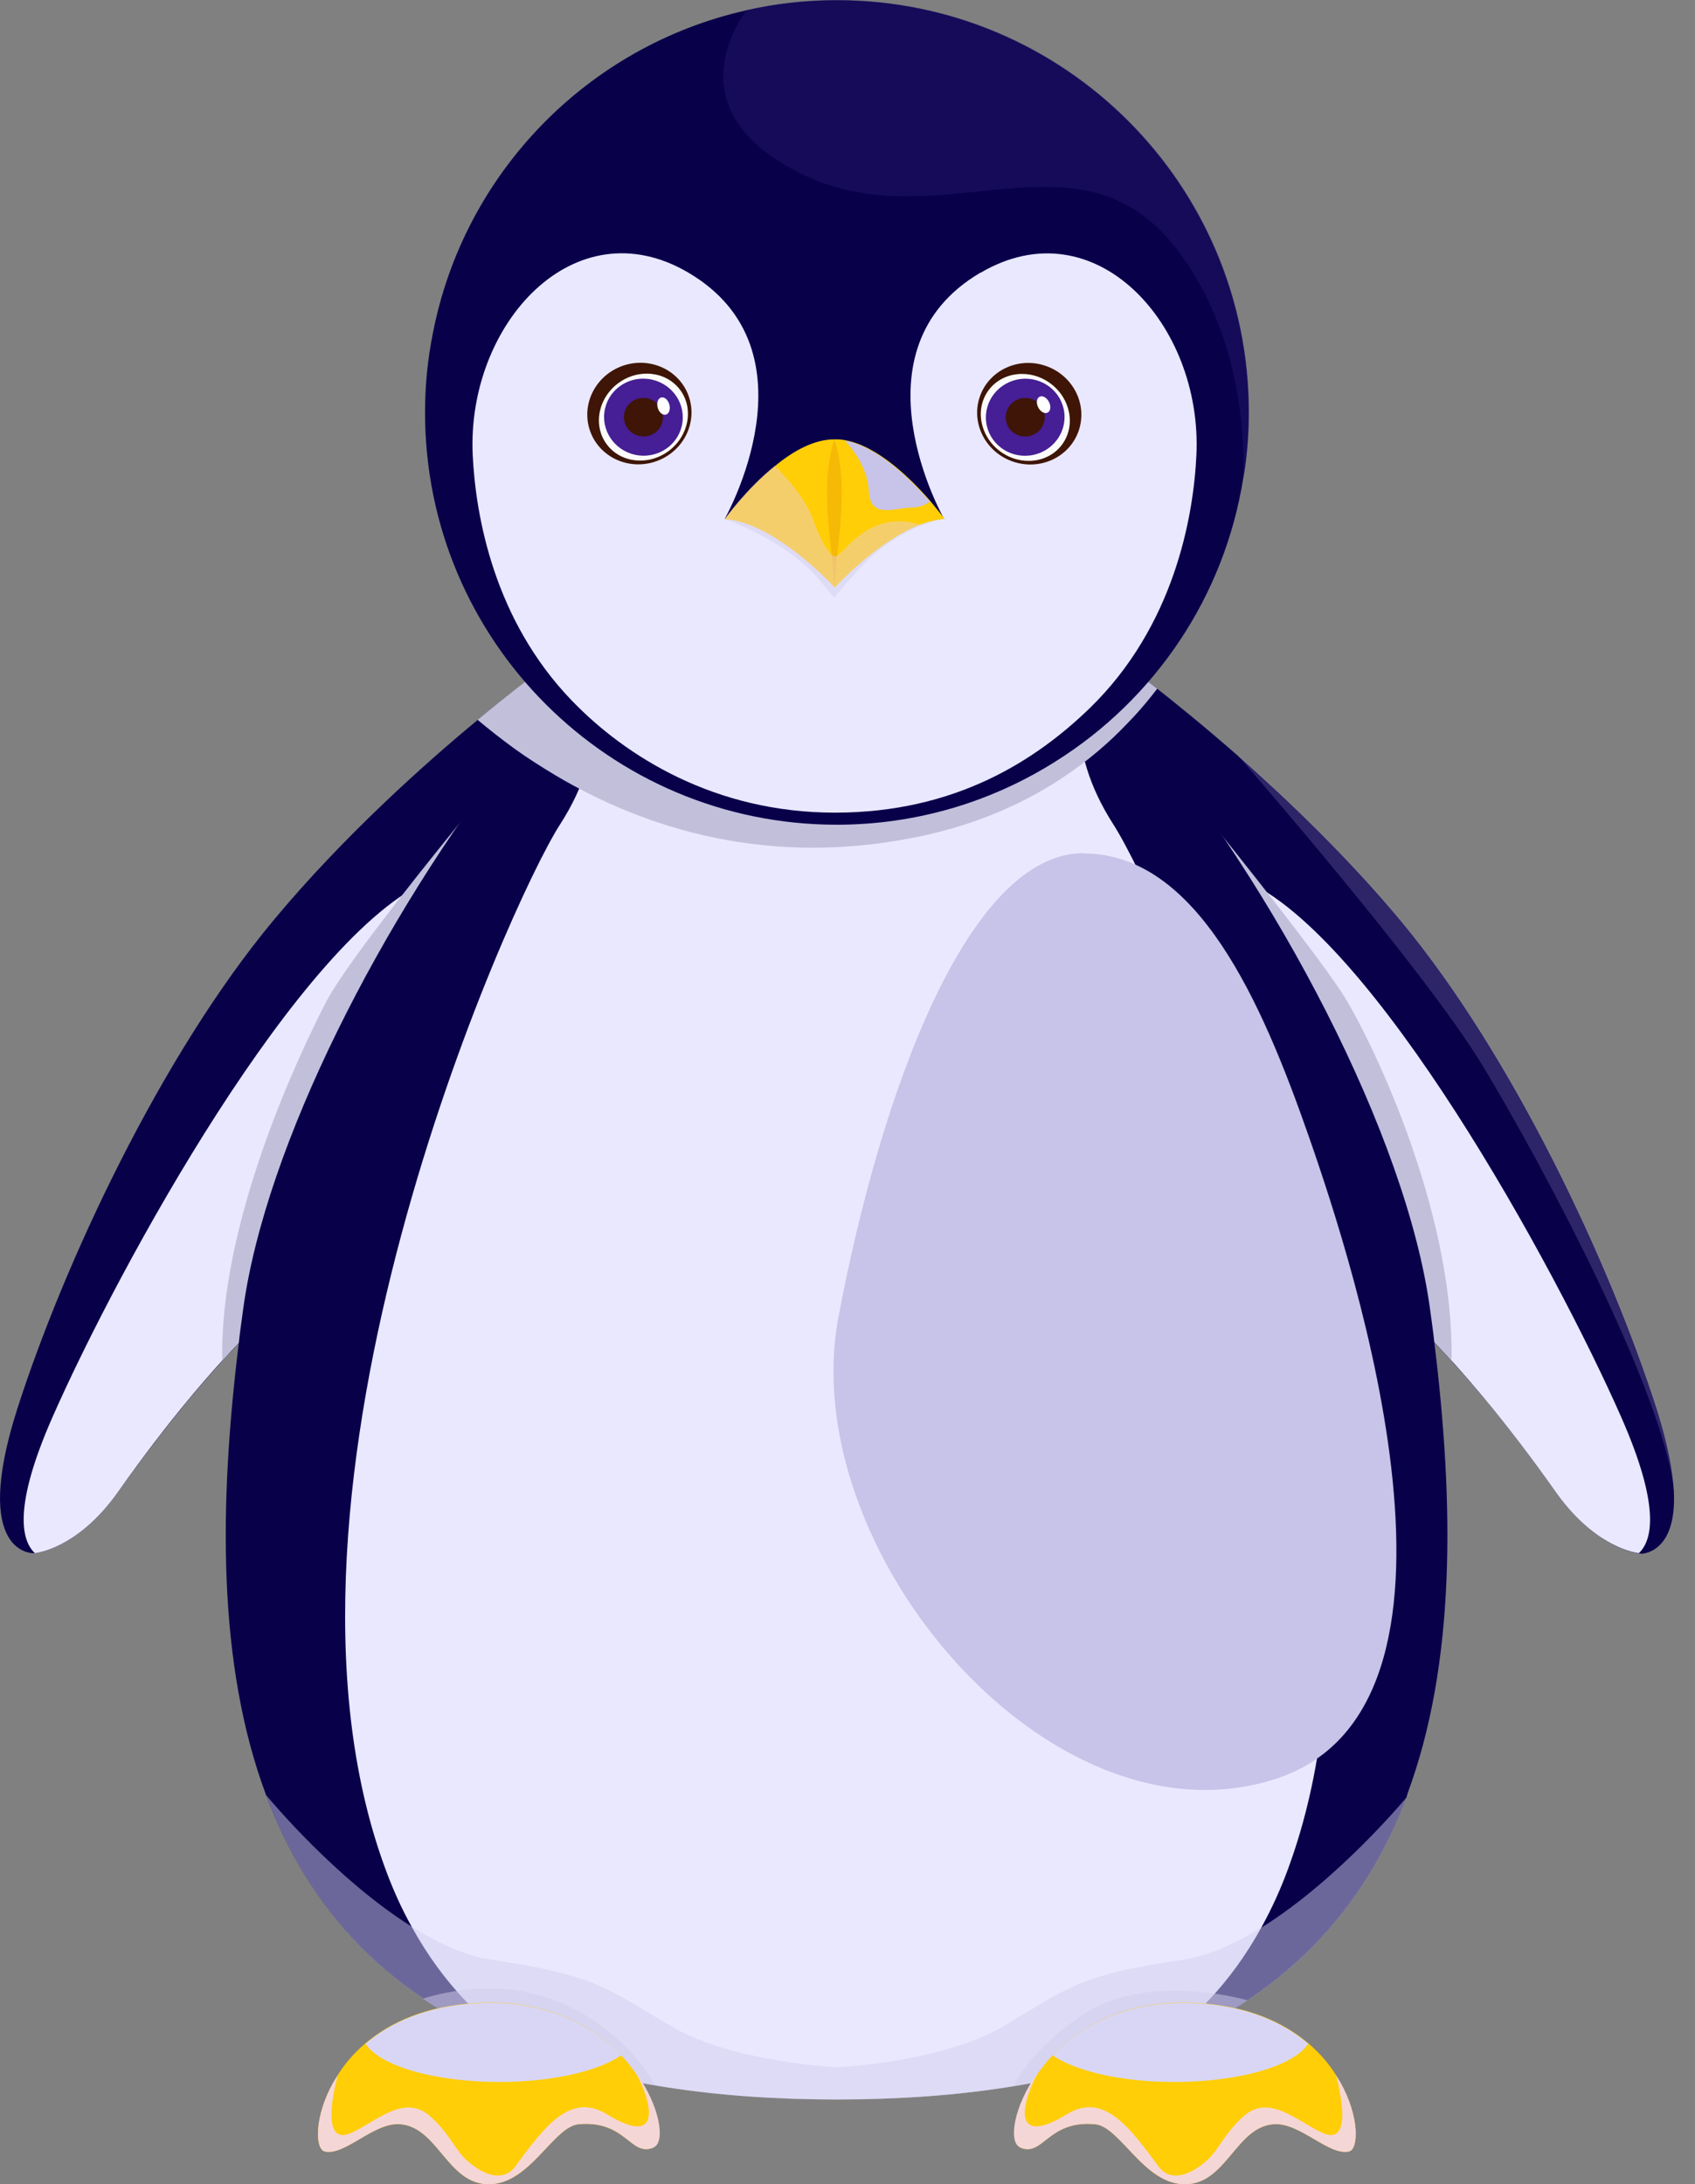 <svg width="59" height="76" viewBox="0 0 59 76" fill="none" xmlns="http://www.w3.org/2000/svg">
<rect x="0" y="0" width="59" height="76" fill="#808080" stroke="none"/>
<path d="M20.154 24.767C20.154 24.767 19.855 25.606 19.345 26.976C18.805 28.446 18.024 30.536 17.125 32.865L17.084 32.935L10.255 44.904C10.255 44.904 9.535 45.454 8.335 46.714C8.145 46.914 7.945 47.123 7.735 47.353C6.735 48.453 5.505 49.953 4.115 51.903C2.845 53.703 1.525 54.003 1.215 54.043H1.155C1.155 54.043 -1.015 54.103 0.595 49.043C2.215 43.984 5.595 36.735 9.525 32.016C11.954 29.096 14.815 26.546 16.645 25.036C17.774 24.097 18.515 23.547 18.515 23.547L18.994 23.807L19.544 24.107L19.704 24.197L20.165 24.776L20.154 24.767Z" fill="#09004A"/>
<path d="M17.075 32.925L10.245 44.894C10.245 44.894 7.655 46.883 4.115 51.903C2.845 53.703 1.525 54.003 1.215 54.043C0.735 53.593 0.465 52.403 1.825 49.313C4.135 44.074 10.454 32.535 14.985 30.606C16.485 29.966 17.024 31.116 17.084 32.925H17.075Z" fill="#EAE8FF"/>
<g style="mix-blend-mode:multiply">
<path d="M20.154 24.766C20.154 24.766 18.864 28.366 17.125 32.855L17.084 32.925L10.255 44.894C10.255 44.894 9.295 45.634 7.735 47.343C7.635 42.584 10.345 36.805 11.345 34.875C12.495 32.655 19.695 24.186 19.695 24.186L20.154 24.766Z" fill="#C2BFDB"/>
</g>
<path d="M57.114 54.053C57.114 54.053 57.094 54.053 57.054 54.053C56.745 54.013 55.425 53.713 54.154 51.913C52.775 49.953 51.535 48.454 50.535 47.364C50.325 47.134 50.124 46.924 49.934 46.724C48.734 45.464 48.014 44.914 48.014 44.914L41.184 32.946L41.145 32.876C39.984 29.896 39.035 27.306 38.514 25.907C38.255 25.197 38.105 24.787 38.105 24.787L38.565 24.207L38.724 24.117L39.275 23.817L39.755 23.557C39.755 23.557 39.944 23.697 40.285 23.967C40.855 24.417 41.864 25.227 43.065 26.276C44.775 27.786 46.885 29.796 48.745 32.026C52.675 36.745 56.054 43.994 57.675 49.053C58.054 50.253 58.224 51.163 58.264 51.863V51.883C58.374 54.093 57.114 54.063 57.114 54.063V54.053Z" fill="#09004A"/>
<path d="M41.184 32.925L48.014 44.894C48.014 44.894 50.605 46.883 54.145 51.903C55.414 53.703 56.734 54.003 57.044 54.043C57.525 53.593 57.794 52.403 56.434 49.313C54.124 44.074 47.804 32.535 43.275 30.606C41.775 29.966 41.234 31.116 41.175 32.925H41.184Z" fill="#EAE8FF"/>
<g style="mix-blend-mode:multiply">
<path d="M38.105 24.766C38.105 24.766 39.395 28.366 41.135 32.855L41.175 32.925L48.005 44.894C48.005 44.894 48.965 45.634 50.525 47.343C50.624 42.584 48.184 37.075 46.914 34.875C45.785 32.915 38.565 24.186 38.565 24.186L38.105 24.766Z" fill="#C2BFDB"/>
</g>
<path opacity="0.19" d="M58.264 51.853C57.904 48.433 53.694 40.525 51.605 37.075C49.535 33.665 43.264 26.496 43.075 26.266C44.785 27.766 46.895 29.786 48.755 32.016C52.684 36.735 56.065 43.984 57.684 49.043C58.065 50.243 58.234 51.153 58.275 51.853H58.264Z" fill="#C8C3E8"/>
<path d="M48.995 62.442C47.525 66.391 44.724 69.591 39.844 71.401C37.014 72.451 33.495 73.04 29.125 73.04C24.755 73.04 21.235 72.451 18.404 71.401C13.514 69.591 10.725 66.391 9.255 62.442C7.555 57.882 7.625 52.313 8.315 46.704C8.355 46.314 8.415 45.934 8.465 45.544C9.235 39.895 13.274 31.946 17.904 26.037C18.434 25.367 18.974 24.717 19.515 24.097C22.875 20.277 26.404 17.758 29.114 18.078C31.834 17.758 35.355 20.277 38.715 24.097C38.955 24.367 39.194 24.647 39.444 24.937C44.444 30.916 48.955 39.535 49.775 45.534C49.825 45.924 49.885 46.304 49.925 46.694C50.614 52.303 50.684 57.862 48.984 62.432L48.995 62.442Z" fill="#09004A"/>
<path d="M38.755 28.687C36.984 25.937 37.715 23.937 37.715 23.937L29.125 20.408L20.535 23.937C20.535 23.937 21.265 25.937 19.494 28.687C17.724 31.426 8.575 51.864 13.405 65.002C13.675 65.742 13.985 66.422 14.325 67.032C15.434 69.051 16.864 70.451 18.404 71.411C21.235 72.461 24.755 73.051 29.125 73.051C33.495 73.051 37.014 72.461 39.844 71.411C41.385 70.461 42.815 69.061 43.925 67.032C44.264 66.412 44.575 65.742 44.844 65.002C49.675 51.864 40.525 31.436 38.755 28.687Z" fill="#EAE8FF"/>
<g style="mix-blend-mode:soft-light">
<path d="M37.715 29.696C41.675 29.696 43.925 34.875 45.544 39.505C47.164 44.134 52.154 59.492 44.325 61.922C36.495 64.362 27.665 53.883 29.184 45.834C30.704 37.785 33.755 29.686 37.715 29.686V29.696Z" fill="#C8C3E8"/>
</g>
<g style="mix-blend-mode:multiply" opacity="0.5">
<path d="M48.995 62.452C47.934 65.301 46.175 67.771 43.434 69.601C42.385 70.301 41.194 70.911 39.844 71.41C38.484 71.92 36.974 72.31 35.275 72.59C33.444 72.89 31.395 73.05 29.134 73.05C26.875 73.05 24.695 72.88 22.814 72.56C21.184 72.28 19.735 71.9 18.415 71.41C17.024 70.891 15.805 70.271 14.735 69.551C12.044 67.721 10.315 65.281 9.265 62.462C9.405 62.632 11.704 65.391 14.335 67.041C15.264 67.631 16.235 68.071 17.174 68.201C20.814 68.731 21.215 69.251 23.375 70.511C25.524 71.77 29.145 71.93 29.145 71.93C29.145 71.93 32.755 71.77 34.914 70.511C37.065 69.251 37.474 68.721 41.114 68.201C42.044 68.071 43.014 67.621 43.955 67.041C46.584 65.391 48.885 62.632 49.025 62.462L48.995 62.452Z" fill="#D0CDEB"/>
</g>
<g style="mix-blend-mode:multiply" opacity="0.5">
<path d="M43.434 69.591C42.385 70.291 41.194 70.901 39.844 71.401C38.484 71.911 36.974 72.301 35.275 72.581C35.605 71.961 36.275 71.071 37.614 70.151C39.614 68.781 42.455 69.341 43.434 69.601V69.591Z" fill="#D0CDEB"/>
</g>
<g style="mix-blend-mode:multiply" opacity="0.5">
<path d="M22.805 72.551C21.174 72.271 19.724 71.891 18.404 71.401C17.015 70.881 15.794 70.261 14.725 69.541C15.585 69.271 17.564 68.841 19.524 69.691C21.515 70.551 22.465 71.951 22.794 72.551H22.805Z" fill="#D0CDEB"/>
</g>
<path d="M22.755 74.721C21.945 75.071 21.805 73.771 20.154 73.911C19.265 73.981 18.454 76.001 17.015 76.001C15.575 76.001 15.245 74.011 13.925 73.911C13.014 73.841 12.005 75.021 11.305 74.861C10.964 74.781 10.934 73.661 11.595 72.471L11.704 72.291C11.704 72.291 11.735 72.251 11.745 72.221C11.985 71.831 12.305 71.451 12.714 71.101C13.585 70.361 14.845 69.781 16.634 69.691C18.985 69.571 20.605 70.451 21.614 71.511C21.805 71.701 21.954 71.901 22.105 72.101C22.974 73.311 23.134 74.541 22.744 74.711L22.755 74.721Z" fill="#FFCE06"/>
<g style="mix-blend-mode:soft-light">
<path d="M21.614 71.521C20.805 72.071 19.215 72.441 17.384 72.441C15.114 72.441 13.214 71.881 12.725 71.111C13.595 70.371 14.854 69.791 16.645 69.701C18.994 69.581 20.614 70.461 21.625 71.521H21.614Z" fill="#D9D6F5"/>
</g>
<g style="mix-blend-mode:multiply">
<path d="M22.755 74.72C21.945 75.07 21.805 73.77 20.154 73.91C19.265 73.98 18.454 76 17.015 76C15.575 76 15.245 74.01 13.925 73.91C13.014 73.84 12.005 75.02 11.305 74.86C10.964 74.78 10.934 73.66 11.595 72.47L11.704 72.29L11.755 72.21C11.755 72.21 11.755 72.21 11.755 72.22C11.684 72.47 11.095 74.71 12.214 74.22C13.065 73.84 14.065 72.84 14.954 73.62C15.624 74.2 15.845 74.81 16.235 75.16C16.954 75.8 17.584 75.87 17.945 75.37C18.965 73.97 19.864 72.8 21.114 73.56C22.954 74.69 22.794 73.36 22.125 72.1C22.994 73.3 23.154 74.53 22.765 74.71L22.755 74.72Z" fill="#F5D6D6"/>
</g>
<path d="M35.505 74.721C36.315 75.071 36.455 73.771 38.105 73.911C38.995 73.981 39.805 76.001 41.245 76.001C42.685 76.001 43.015 74.011 44.335 73.911C45.245 73.841 46.255 75.021 46.955 74.861C47.295 74.781 47.325 73.661 46.665 72.471L46.555 72.291C46.555 72.291 46.525 72.251 46.515 72.221C46.275 71.831 45.955 71.451 45.545 71.101C44.675 70.361 43.415 69.781 41.625 69.691C39.275 69.571 37.655 70.451 36.645 71.511C36.455 71.701 36.305 71.901 36.155 72.101C35.285 73.311 35.125 74.541 35.515 74.711L35.505 74.721Z" fill="#FFCE06"/>
<g style="mix-blend-mode:soft-light">
<path d="M36.645 71.521C37.455 72.071 39.044 72.441 40.874 72.441C43.145 72.441 45.044 71.881 45.535 71.111C44.664 70.371 43.404 69.791 41.614 69.701C39.264 69.581 37.645 70.461 36.635 71.521H36.645Z" fill="#D9D6F5"/>
</g>
<g style="mix-blend-mode:multiply">
<path d="M35.505 74.72C36.315 75.07 36.455 73.77 38.105 73.91C38.995 73.98 39.804 76 41.245 76C42.684 76 43.014 74.01 44.334 73.91C45.245 73.84 46.255 75.02 46.955 74.86C47.294 74.78 47.325 73.66 46.664 72.47L46.554 72.29L46.505 72.21C46.505 72.21 46.505 72.21 46.505 72.22C46.575 72.47 47.164 74.71 46.044 74.22C45.194 73.84 44.194 72.84 43.304 73.62C42.635 74.2 42.414 74.81 42.025 75.16C41.304 75.8 40.675 75.87 40.315 75.37C39.294 73.97 38.395 72.8 37.145 73.56C35.304 74.69 35.465 73.36 36.135 72.1C35.264 73.3 35.105 74.53 35.495 74.71L35.505 74.72Z" fill="#F5D6D6"/>
</g>
<g style="mix-blend-mode:multiply">
<path d="M40.285 23.957C40.025 24.297 39.755 24.627 39.455 24.947C39.154 25.267 38.844 25.587 38.505 25.887C36.944 27.286 34.934 28.426 32.364 29.026C26.825 30.296 22.375 28.786 19.334 26.977C18.814 26.666 18.334 26.357 17.904 26.047C17.424 25.697 16.994 25.357 16.625 25.047C17.755 24.107 18.494 23.557 18.494 23.557L18.974 23.817L19.524 24.117C22.884 20.297 26.415 17.778 29.125 18.098C31.845 17.778 35.364 20.297 38.724 24.117L39.275 23.817L39.755 23.557C39.755 23.557 39.944 23.697 40.285 23.967V23.957Z" fill="#C2BFDB"/>
</g>
<path d="M43.465 14.348C43.465 15.128 43.405 15.888 43.275 16.638C42.615 20.787 40.175 24.337 36.755 26.486C34.545 27.886 31.925 28.696 29.125 28.696C21.205 28.696 14.795 22.277 14.795 14.358C14.795 13.418 14.885 12.498 15.065 11.608C16.145 6.019 20.455 1.6 25.975 0.36C26.985 0.13 28.045 0.01 29.125 0.01C37.045 0.01 43.465 6.429 43.465 14.348Z" fill="#09004A"/>
<path d="M34.124 9.489C29.524 12.198 32.864 18.058 32.864 18.058L29.075 17.568L29.044 20.427L29.015 17.568L25.224 18.058C25.224 18.058 28.564 12.198 23.965 9.489C19.994 7.149 16.244 11.278 16.454 15.828C16.555 17.938 17.184 21.557 19.904 24.377C21.774 26.316 24.875 28.276 29.064 28.276C33.255 28.276 36.054 26.456 37.925 24.647C40.864 21.797 41.544 17.997 41.645 15.828C41.855 11.278 38.105 7.159 34.135 9.489H34.124Z" fill="#EAE8FF"/>
<path d="M22.835 16.052C23.784 15.721 24.294 14.709 23.975 13.791C23.655 12.873 22.626 12.397 21.677 12.728C20.728 13.059 20.218 14.071 20.537 14.989C20.857 15.907 21.886 16.383 22.835 16.052Z" fill="#3E1506"/>
<path d="M23.266 15.699C23.974 15.179 24.159 14.228 23.679 13.573C23.199 12.919 22.235 12.809 21.527 13.328C20.819 13.848 20.634 14.799 21.115 15.454C21.595 16.108 22.558 16.218 23.266 15.699Z" fill="#FBFCFA"/>
<path d="M23.756 14.685C23.848 13.951 23.314 13.28 22.563 13.186C21.812 13.092 21.129 13.612 21.037 14.346C20.946 15.081 21.48 15.752 22.231 15.846C22.982 15.939 23.665 15.42 23.756 14.685Z" fill="#461E95"/>
<path d="M23.072 14.601C23.117 14.233 22.852 13.898 22.48 13.852C22.107 13.805 21.768 14.065 21.722 14.432C21.676 14.8 21.941 15.135 22.314 15.181C22.686 15.228 23.026 14.968 23.072 14.601Z" fill="#3E1506"/>
<path d="M23.18 14.427C23.291 14.396 23.344 14.237 23.298 14.072C23.252 13.907 23.123 13.799 23.012 13.831C22.9 13.862 22.847 14.021 22.894 14.186C22.94 14.351 23.068 14.459 23.18 14.427Z" fill="white"/>
<path d="M37.545 14.994C37.865 14.076 37.355 13.064 36.406 12.733C35.456 12.403 34.428 12.879 34.108 13.796C33.788 14.714 34.298 15.727 35.247 16.057C36.197 16.388 37.225 15.912 37.545 14.994Z" fill="#3E1506"/>
<path d="M36.972 15.464C37.452 14.809 37.267 13.858 36.559 13.338C35.851 12.819 34.888 12.929 34.407 13.583C33.927 14.238 34.112 15.19 34.82 15.709C35.528 16.228 36.491 16.119 36.972 15.464Z" fill="#FBFCFA"/>
<path d="M35.852 15.848C36.603 15.754 37.137 15.083 37.045 14.348C36.954 13.614 36.271 13.095 35.52 13.188C34.769 13.282 34.235 13.953 34.327 14.687C34.418 15.422 35.101 15.941 35.852 15.848Z" fill="#461E95"/>
<path d="M35.769 15.182C36.142 15.136 36.407 14.801 36.361 14.434C36.315 14.066 35.976 13.806 35.603 13.853C35.23 13.899 34.965 14.235 35.011 14.602C35.057 14.969 35.396 15.229 35.769 15.182Z" fill="#3E1506"/>
<path d="M36.468 14.356C36.571 14.303 36.591 14.137 36.513 13.985C36.435 13.832 36.288 13.752 36.185 13.805C36.081 13.857 36.061 14.024 36.139 14.176C36.217 14.329 36.364 14.409 36.468 14.356Z" fill="white"/>
<g style="mix-blend-mode:multiply" opacity="0.5">
<path d="M29.044 20.117C29.044 20.117 26.634 17.807 25.224 18.057C25.224 18.057 27.015 18.677 28.184 19.817C28.474 20.107 29.035 20.797 29.035 20.797C29.035 20.797 29.255 20.517 29.904 19.797C31.265 18.287 32.864 18.047 32.864 18.047C31.454 17.797 29.055 20.097 29.044 20.107V20.117Z" fill="#D0CDEB"/>
</g>
<path d="M32.865 18.058C32.585 18.078 32.295 18.158 32.015 18.258C30.505 18.838 29.055 20.438 29.055 20.438C29.055 20.438 27.005 18.188 25.235 18.058C25.235 18.058 25.985 17.008 26.985 16.208C27.615 15.688 28.355 15.278 29.055 15.288C29.175 15.288 29.295 15.288 29.425 15.318C30.575 15.528 31.745 16.698 32.385 17.438C32.685 17.798 32.875 18.048 32.875 18.048L32.865 18.058Z" fill="#FFCE06"/>
<path d="M29.044 15.288C29.564 16.968 29.145 18.718 29.044 20.438C28.945 18.718 28.524 16.968 29.044 15.288Z" fill="#F5B906"/>
<g style="mix-blend-mode:multiply" opacity="0.5">
<path d="M32.005 18.258C30.494 18.838 29.044 20.438 29.044 20.438C29.044 20.438 26.994 18.188 25.224 18.058C25.224 18.058 25.974 17.008 26.974 16.208C27.244 16.478 28.024 17.298 28.285 18.038C28.605 18.938 28.904 19.328 29.055 19.358C29.204 19.388 29.505 18.938 29.904 18.638C30.285 18.348 31.024 17.928 32.005 18.258Z" fill="#EBCDD1"/>
</g>
<g style="mix-blend-mode:soft-light">
<path d="M32.374 17.448C32.234 17.558 32.035 17.648 31.774 17.658C31.145 17.658 30.305 18.088 30.244 17.098C30.195 16.098 29.404 15.328 29.404 15.328C30.555 15.538 31.724 16.708 32.364 17.448H32.374Z" fill="#C8C3E8"/>
</g>
<path opacity="0.47" d="M43.285 16.628C43.325 14.358 42.925 11.459 41.185 8.969C37.715 4.019 32.795 8.479 27.875 6.039C23.885 4.059 25.305 1.31 25.985 0.35C26.995 0.12 28.055 0 29.135 0C37.055 0 43.475 6.419 43.475 14.338C43.475 15.118 43.415 15.878 43.285 16.628Z" fill="#22186B"/>
</svg>

